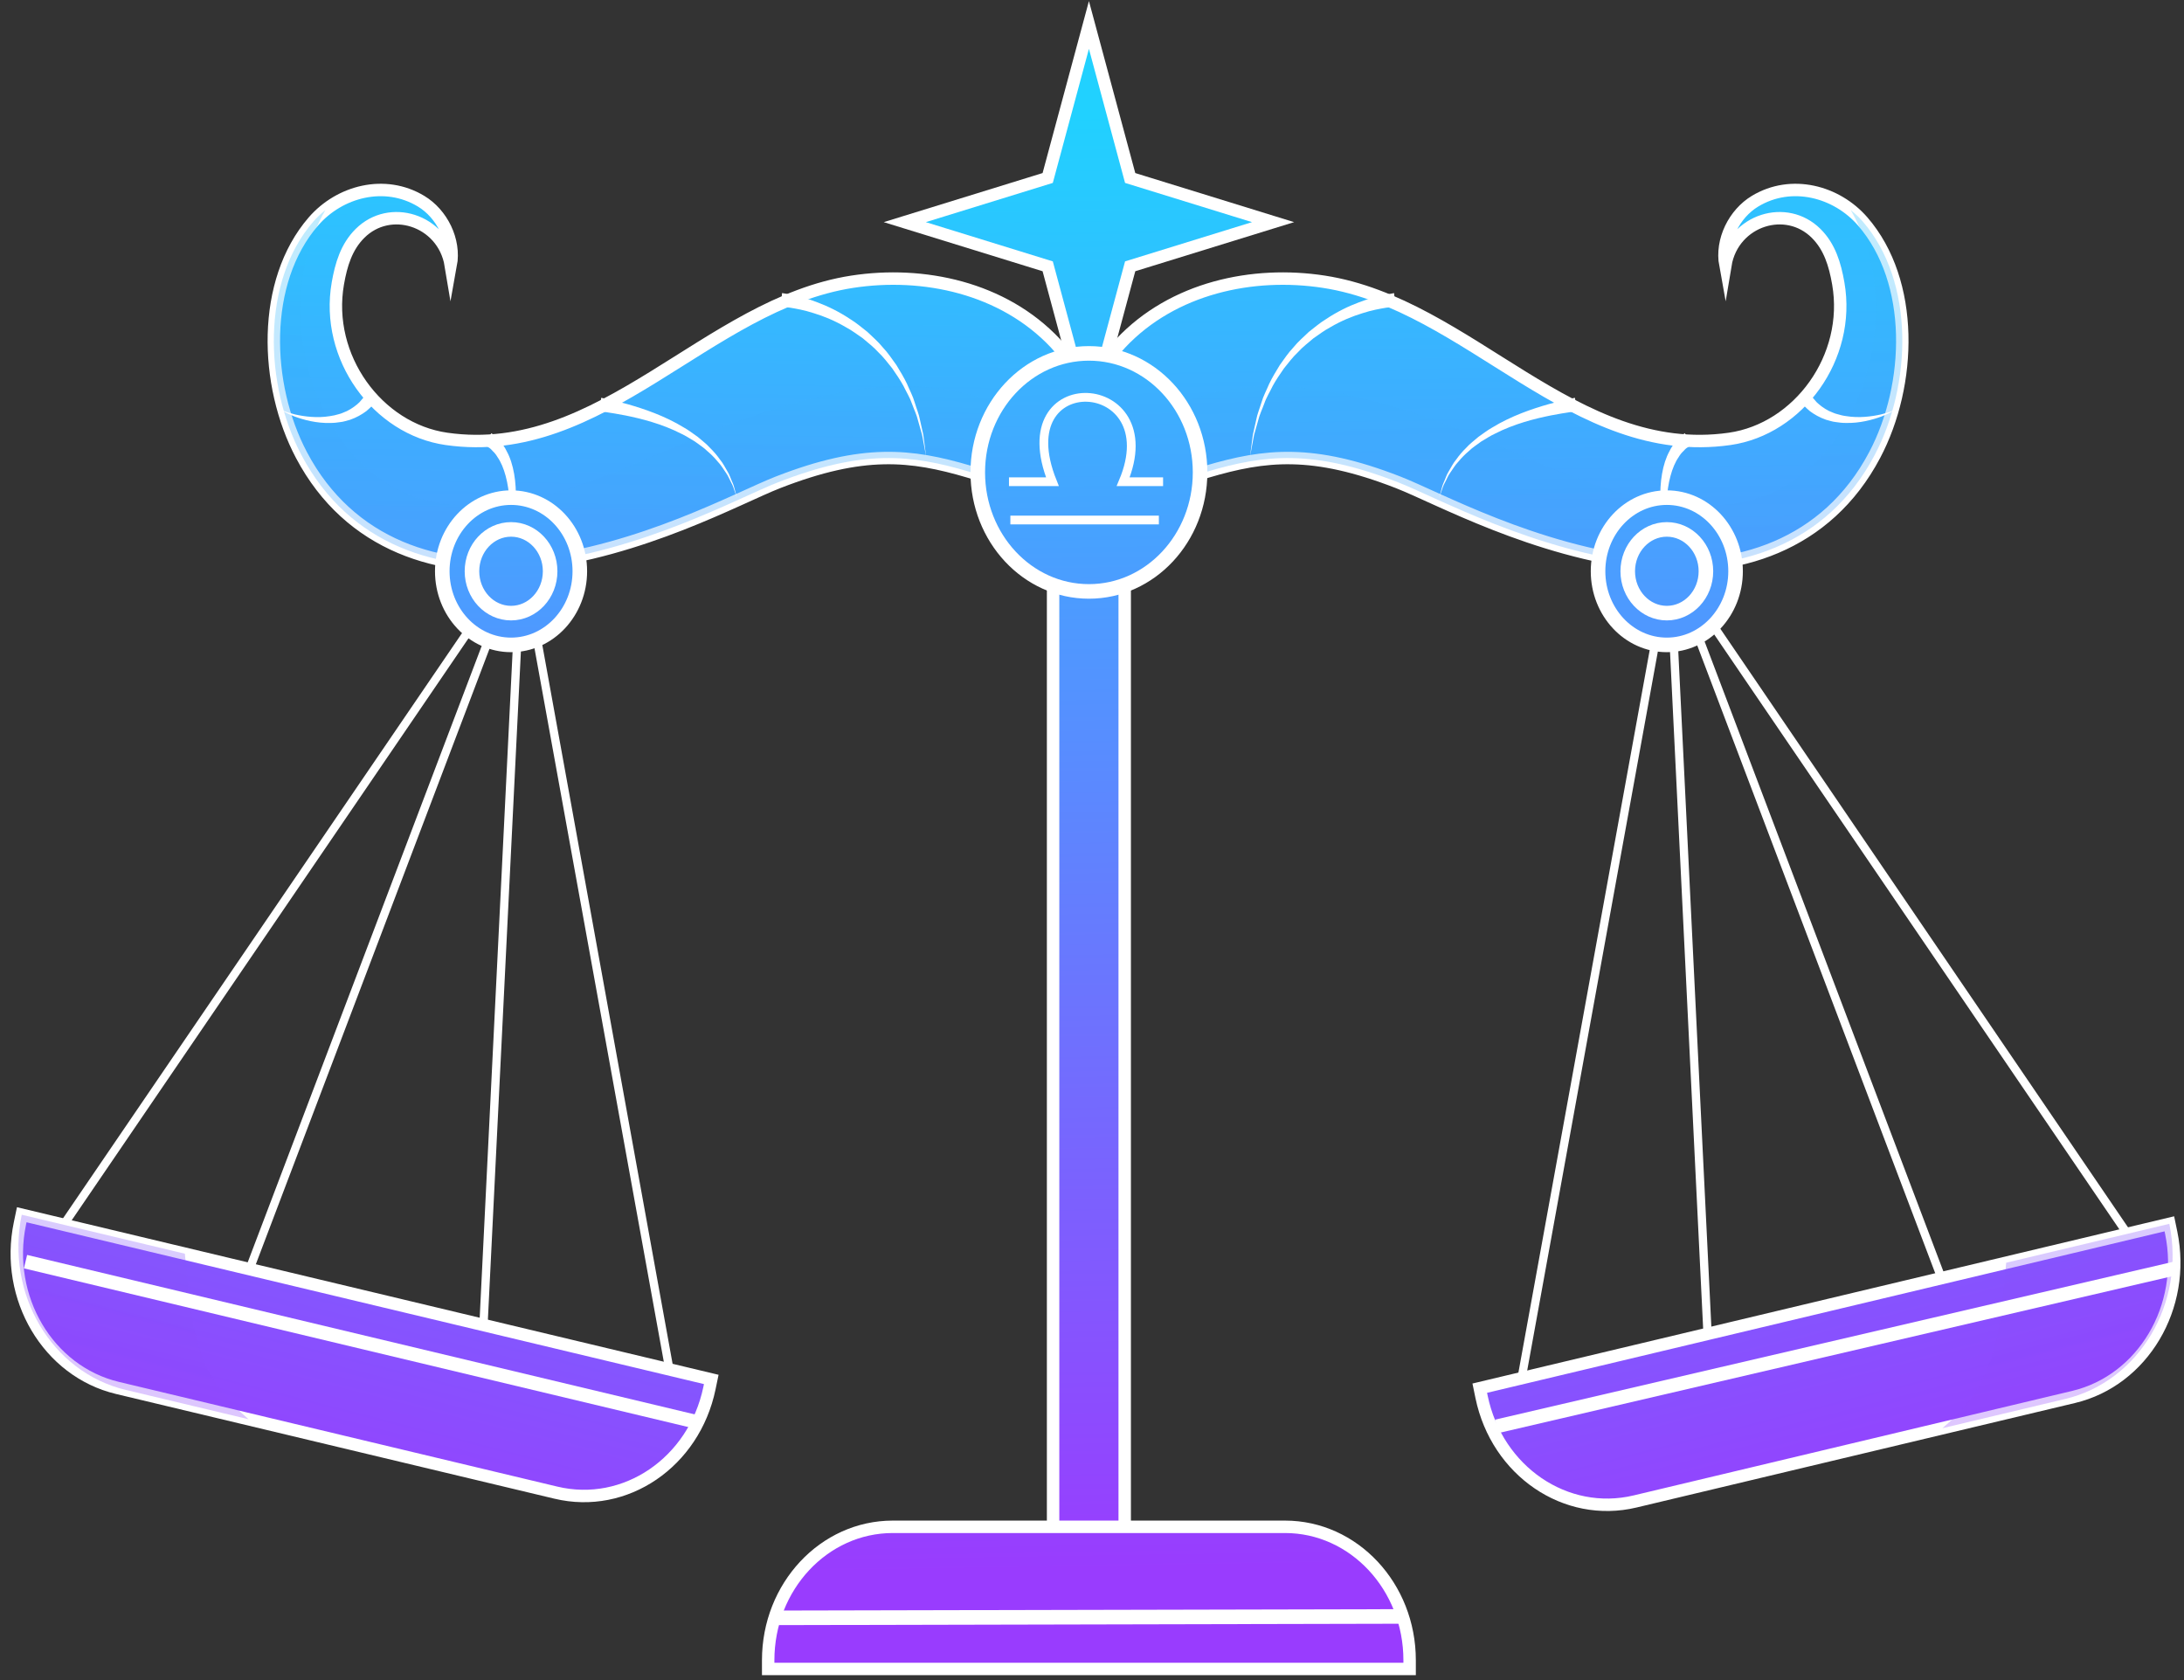 <svg width="130" height="100" viewBox="0 0 130 100" fill="none" xmlns="http://www.w3.org/2000/svg">
<rect x="0" y="0" width="130" height="100" fill="#333333" stroke="none"/>
<path d="M66.947 33.548H62.684V90.972H66.947V33.548Z" fill="url(#paint0_linear_12_3782)" stroke="white" stroke-width="0.74" stroke-miterlimit="10"/>
<path d="M75.778 13.222L67.272 15.851L64.817 24.958L62.363 15.851L53.856 13.222L62.363 10.594L64.817 1.486L67.272 10.594L75.778 13.222Z" fill="url(#paint1_linear_12_3782)" stroke="white" stroke-width="0.74" stroke-miterlimit="10"/>
<path d="M64.779 24.149C64.943 22.716 65.751 21.448 66.711 20.428C69.821 17.125 74.573 16.117 78.806 16.77C87.463 18.106 93.672 27.448 102.956 26.122C107.061 25.535 110.19 21.264 109.421 16.87C109.225 15.746 108.912 14.694 108.101 13.889C107.211 13.007 106.009 12.808 104.96 13.14C103.857 13.49 102.924 14.428 102.7 15.781C102.428 14.297 103.232 12.721 104.466 11.976C106.63 10.671 109.321 11.386 110.875 13.18C113.984 16.769 113.802 22.892 111.587 27.085C108.726 32.503 103.339 34.138 97.977 33.546C91.303 32.809 85.581 29.628 83.215 28.706C78.144 26.731 75.311 27.053 71.85 28.074C69.024 28.907 66.245 30.704 64.97 33.52C65.281 32.833 64.98 31.244 64.957 30.453C64.931 29.502 64.903 28.551 64.877 27.6C64.845 26.451 64.812 25.3 64.779 24.149Z" fill="url(#paint2_linear_12_3782)" stroke="white" stroke-width="0.74" stroke-miterlimit="10"/>
<path opacity="0.3" d="M110.875 13.181C110.659 12.932 110.418 12.709 110.163 12.505C113.824 18.823 110.465 29.114 103.058 29.984C96.715 30.729 90.729 26.808 84.895 24.821C75.204 21.521 70.888 22.932 64.857 26.909C64.864 27.139 64.87 27.37 64.877 27.6C64.903 28.551 64.931 29.502 64.957 30.453C64.979 31.244 65.28 32.833 64.97 33.52C66.244 30.704 69.023 28.907 71.85 28.073C75.311 27.053 78.144 26.731 83.215 28.706C85.581 29.628 91.303 32.809 97.977 33.546C103.339 34.138 108.726 32.503 111.587 27.085C113.802 22.893 113.984 16.77 110.875 13.181Z" fill="url(#paint3_linear_12_3782)"/>
<path d="M74.405 27.179C74.405 27.179 74.433 26.958 74.483 26.573C74.508 26.38 74.54 26.145 74.575 25.878C74.636 25.612 74.702 25.314 74.775 24.987C74.834 24.654 74.977 24.322 75.088 23.955C75.192 23.582 75.387 23.23 75.548 22.843C75.728 22.469 75.95 22.098 76.179 21.728C76.433 21.375 76.679 21.003 76.983 20.684C77.261 20.338 77.595 20.055 77.908 19.754C78.246 19.491 78.57 19.213 78.919 19.002C79.599 18.546 80.286 18.219 80.893 17.994C81.498 17.755 82.025 17.634 82.394 17.55C82.768 17.484 82.982 17.447 82.982 17.447L83.056 18.254C83.056 18.254 82.858 18.277 82.512 18.315C82.167 18.373 81.668 18.455 81.09 18.645C80.509 18.822 79.843 19.09 79.178 19.482C78.836 19.662 78.517 19.906 78.18 20.137C77.869 20.404 77.534 20.655 77.252 20.97C76.944 21.258 76.69 21.6 76.427 21.926C76.188 22.269 75.952 22.615 75.758 22.97C75.583 23.336 75.371 23.67 75.252 24.028C75.124 24.381 74.964 24.702 74.891 25.024C74.801 25.343 74.719 25.634 74.646 25.893C74.596 26.158 74.553 26.391 74.517 26.581C74.445 26.96 74.405 27.179 74.405 27.179Z" fill="white"/>
<path d="M85.66 29.65C85.66 29.65 85.704 29.485 85.781 29.196C85.82 29.051 85.859 28.874 85.948 28.684C86.037 28.497 86.1 28.26 86.239 28.046C86.372 27.828 86.492 27.573 86.68 27.35C86.849 27.109 87.047 26.876 87.274 26.654C87.485 26.412 87.751 26.226 87.999 26.005C88.269 25.819 88.533 25.609 88.823 25.448C89.963 24.749 91.22 24.329 92.163 24.061C93.109 23.798 93.746 23.677 93.746 23.677L93.867 24.478C93.867 24.478 93.232 24.548 92.301 24.729C91.373 24.916 90.134 25.224 88.997 25.808C88.706 25.94 88.442 26.121 88.169 26.279C87.919 26.471 87.648 26.631 87.433 26.847C87.2 27.043 86.993 27.253 86.814 27.472C86.616 27.674 86.484 27.911 86.339 28.113C86.188 28.314 86.113 28.534 86.013 28.713C85.911 28.891 85.86 29.066 85.812 29.207C85.716 29.489 85.66 29.65 85.66 29.65Z" fill="white"/>
<path d="M100.724 26.438C100.724 26.438 100.622 26.509 100.442 26.636C100.337 26.698 100.269 26.778 100.189 26.866C100.101 26.943 100.008 27.06 99.917 27.212C99.52 27.776 99.26 28.776 99.211 29.801C99.147 30.828 99.276 31.87 99.436 32.633C99.587 33.402 99.824 33.868 99.824 33.868C99.824 33.868 99.546 33.426 99.322 32.667C99.092 31.914 98.864 30.872 98.834 29.796C98.79 28.727 98.954 27.608 99.377 26.849C99.47 26.658 99.578 26.487 99.709 26.342C99.828 26.191 99.937 26.066 100.018 26.008C100.185 25.865 100.281 25.782 100.281 25.782L100.724 26.438Z" fill="white"/>
<path d="M107.591 23.186C107.591 23.186 107.645 23.273 107.738 23.424C107.831 23.6 107.968 23.753 108.131 23.937C108.319 24.119 108.57 24.312 108.874 24.464C109.032 24.521 109.187 24.613 109.365 24.65C109.538 24.703 109.717 24.748 109.902 24.769C110.639 24.891 111.41 24.795 111.968 24.666C112.248 24.599 112.479 24.524 112.634 24.455C112.791 24.392 112.868 24.327 112.868 24.327C112.868 24.327 112.799 24.402 112.647 24.486C112.499 24.576 112.276 24.683 112.001 24.788C111.45 24.992 110.678 25.197 109.872 25.174C109.671 25.176 109.47 25.154 109.27 25.121C109.069 25.104 108.879 25.027 108.69 24.983C108.317 24.854 107.99 24.667 107.723 24.466C107.455 24.235 107.248 24.026 107.16 23.892C107.05 23.755 106.987 23.676 106.987 23.676L107.591 23.186Z" fill="white"/>
<path d="M64.752 24.149C64.589 22.716 63.78 21.448 62.82 20.428C59.71 17.125 54.958 16.117 50.725 16.77C42.068 18.106 35.86 27.448 26.576 26.122C22.469 25.535 19.342 21.264 20.11 16.87C20.307 15.746 20.62 14.694 21.431 13.889C22.321 13.007 23.522 12.808 24.571 13.14C25.674 13.49 26.608 14.428 26.832 15.781C27.104 14.297 26.3 12.721 25.065 11.976C22.901 10.671 20.211 11.386 18.657 13.18C15.548 16.769 15.729 22.892 17.944 27.085C20.805 32.503 26.192 34.138 31.554 33.546C38.229 32.809 43.95 29.628 46.317 28.706C51.387 26.731 54.22 27.053 57.682 28.074C60.508 28.907 63.286 30.704 64.562 33.52C64.251 32.833 64.552 31.244 64.575 30.453C64.601 29.502 64.628 28.551 64.655 27.6C64.687 26.451 64.72 25.3 64.752 24.149Z" fill="url(#paint4_linear_12_3782)" stroke="white" stroke-width="0.74" stroke-miterlimit="10"/>
<path opacity="0.3" d="M18.657 13.181C18.872 12.932 19.113 12.709 19.368 12.505C15.707 18.823 19.066 29.114 26.473 29.984C32.815 30.729 38.801 26.808 44.636 24.821C54.326 21.521 58.643 22.932 64.674 26.909C64.667 27.139 64.66 27.37 64.654 27.6C64.627 28.551 64.6 29.502 64.574 30.453C64.552 31.244 64.25 32.833 64.561 33.52C63.286 30.704 60.507 28.907 57.681 28.073C54.219 27.053 51.386 26.731 46.316 28.706C43.95 29.628 38.228 32.809 31.553 33.546C26.191 34.138 20.804 32.503 17.943 27.085C15.729 22.893 15.548 16.77 18.657 13.181Z" fill="url(#paint5_linear_12_3782)"/>
<path d="M55.126 27.179C55.126 27.179 55.086 26.96 55.016 26.578C54.98 26.387 54.937 26.155 54.887 25.889C54.814 25.631 54.732 25.339 54.642 25.021C54.569 24.699 54.409 24.378 54.281 24.024C54.162 23.666 53.95 23.332 53.775 22.966C53.581 22.612 53.345 22.267 53.106 21.922C52.842 21.597 52.588 21.254 52.281 20.966C51.999 20.652 51.664 20.401 51.353 20.133C51.016 19.903 50.697 19.659 50.355 19.479C49.69 19.087 49.024 18.818 48.443 18.642C47.865 18.452 47.366 18.37 47.021 18.312C46.675 18.272 46.477 18.251 46.477 18.251L46.551 17.443C46.551 17.443 46.765 17.481 47.139 17.546C47.508 17.631 48.035 17.752 48.64 17.991C49.247 18.215 49.934 18.543 50.614 18.998C50.963 19.209 51.287 19.487 51.625 19.751C51.938 20.052 52.272 20.334 52.55 20.68C52.854 20.999 53.1 21.372 53.354 21.724C53.582 22.096 53.805 22.465 53.985 22.84C54.146 23.227 54.341 23.579 54.445 23.951C54.555 24.319 54.699 24.651 54.758 24.984C54.831 25.31 54.898 25.61 54.958 25.874C54.993 26.143 55.024 26.377 55.05 26.569C55.097 26.957 55.126 27.179 55.126 27.179Z" fill="white"/>
<path d="M43.872 29.65C43.872 29.65 43.816 29.489 43.72 29.207C43.672 29.066 43.62 28.891 43.519 28.713C43.419 28.534 43.344 28.314 43.193 28.113C43.048 27.911 42.917 27.673 42.718 27.472C42.539 27.253 42.332 27.043 42.099 26.847C41.884 26.631 41.613 26.471 41.363 26.279C41.09 26.121 40.826 25.94 40.535 25.808C39.398 25.226 38.159 24.916 37.231 24.729C36.3 24.548 35.666 24.478 35.666 24.478L35.787 23.677C35.787 23.677 36.424 23.798 37.37 24.061C38.312 24.329 39.57 24.749 40.709 25.448C41 25.608 41.265 25.819 41.534 26.005C41.782 26.226 42.048 26.412 42.259 26.654C42.486 26.876 42.684 27.109 42.853 27.35C43.042 27.573 43.162 27.828 43.294 28.046C43.433 28.26 43.496 28.497 43.585 28.684C43.674 28.872 43.713 29.05 43.752 29.196C43.828 29.485 43.872 29.65 43.872 29.65Z" fill="white"/>
<path d="M29.252 25.781C29.252 25.781 29.348 25.864 29.515 26.007C29.596 26.065 29.705 26.189 29.824 26.341C29.955 26.486 30.064 26.656 30.156 26.848C30.58 27.607 30.744 28.727 30.7 29.796C30.67 30.87 30.44 31.913 30.212 32.665C29.988 33.425 29.71 33.867 29.71 33.867C29.71 33.867 29.946 33.4 30.098 32.631C30.256 31.868 30.386 30.826 30.322 29.8C30.274 28.775 30.013 27.775 29.616 27.211C29.525 27.058 29.432 26.942 29.344 26.865C29.265 26.776 29.197 26.697 29.091 26.635C28.911 26.508 28.809 26.436 28.809 26.436L29.252 25.781Z" fill="white"/>
<path d="M22.545 23.677C22.545 23.677 22.482 23.756 22.372 23.894C22.283 24.027 22.077 24.236 21.809 24.468C21.541 24.669 21.214 24.855 20.841 24.985C20.652 25.029 20.462 25.106 20.261 25.123C20.062 25.155 19.861 25.177 19.659 25.175C18.853 25.2 18.081 24.994 17.53 24.79C17.255 24.685 17.032 24.578 16.883 24.488C16.732 24.403 16.662 24.328 16.662 24.328C16.662 24.328 16.739 24.394 16.896 24.457C17.051 24.525 17.282 24.601 17.562 24.668C18.121 24.796 18.891 24.893 19.628 24.77C19.813 24.748 19.992 24.703 20.165 24.652C20.343 24.614 20.498 24.522 20.656 24.465C20.96 24.313 21.211 24.121 21.399 23.939C21.562 23.753 21.699 23.601 21.792 23.426C21.885 23.275 21.938 23.188 21.938 23.188L22.545 23.677Z" fill="white"/>
<path d="M28.714 80.179L31.046 32.961L39.877 81.685" stroke="white" stroke-width="0.493" stroke-miterlimit="10"/>
<path d="M14.39 76.763L31.019 32.961L3.686 73.048" stroke="white" stroke-width="0.493" stroke-miterlimit="10"/>
<path d="M6.989 82.611L33.09 88.845C37.216 89.831 41.307 87.048 42.228 82.63L42.337 82.106L1.294 72.303L1.185 72.827C0.265 77.245 2.863 81.626 6.989 82.611Z" fill="url(#paint6_linear_12_3782)" stroke="white" stroke-width="0.74" stroke-miterlimit="10"/>
<path opacity="0.3" d="M11.004 74.622C11.297 77.533 11.372 80.495 13.223 82.856C13.694 83.457 14.225 83.992 14.796 84.475L7.479 82.728C3.082 81.678 0.314 77.01 1.294 72.303L11.004 74.622Z" fill="url(#paint7_linear_12_3782)"/>
<path d="M1.519 75.095L41.558 84.658" stroke="white" stroke-width="0.822" stroke-miterlimit="10"/>
<path d="M34.513 34.002C34.513 36.423 32.68 38.385 30.42 38.385C28.159 38.385 26.326 36.422 26.326 34.002C26.326 31.582 28.159 29.62 30.42 29.62C32.68 29.62 34.513 31.581 34.513 34.002Z" fill="url(#paint8_linear_12_3782)" stroke="white" stroke-width="0.867" stroke-miterlimit="10"/>
<path d="M32.746 34.002C32.746 35.378 31.704 36.494 30.42 36.494C29.135 36.494 28.093 35.378 28.093 34.002C28.093 32.627 29.135 31.511 30.42 31.511C31.704 31.511 32.746 32.627 32.746 34.002Z" fill="url(#paint9_linear_12_3782)" stroke="white" stroke-width="0.867" stroke-miterlimit="10"/>
<path d="M101.704 80.705L99.393 33.487L90.54 82.205" stroke="white" stroke-width="0.493" stroke-miterlimit="10"/>
<path d="M116.029 77.297L99.421 33.487L126.734 73.587" stroke="white" stroke-width="0.493" stroke-miterlimit="10"/>
<path d="M123.428 83.149L97.324 89.37C93.198 90.353 89.108 87.568 88.189 83.15L88.081 82.626L129.128 72.844L129.237 73.369C130.154 77.788 127.554 82.166 123.428 83.149Z" fill="url(#paint10_linear_12_3782)" stroke="white" stroke-width="0.74" stroke-miterlimit="10"/>
<path opacity="0.3" d="M119.416 75.158C119.122 78.068 119.046 81.031 117.193 83.391C116.722 83.992 116.191 84.526 115.62 85.009L122.937 83.266C127.334 82.218 130.105 77.552 129.126 72.844L119.416 75.158Z" fill="url(#paint11_linear_12_3782)"/>
<path d="M89.083 84.901L129.433 75.508" stroke="white" stroke-width="0.822" stroke-miterlimit="10"/>
<path d="M103.308 34.002C103.308 36.423 101.476 38.385 99.215 38.385C96.954 38.385 95.122 36.422 95.122 34.002C95.122 31.582 96.954 29.62 99.215 29.62C101.476 29.62 103.308 31.581 103.308 34.002Z" fill="url(#paint12_linear_12_3782)" stroke="white" stroke-width="0.867" stroke-miterlimit="10"/>
<path d="M101.543 34.002C101.543 35.378 100.501 36.494 99.216 36.494C97.931 36.494 96.889 35.378 96.889 34.002C96.889 32.627 97.931 31.511 99.216 31.511C100.501 31.511 101.543 32.627 101.543 34.002Z" fill="url(#paint13_linear_12_3782)" stroke="white" stroke-width="0.867" stroke-miterlimit="10"/>
<path d="M64.817 35.202C68.471 35.202 71.433 32.031 71.433 28.118C71.433 24.206 68.471 21.034 64.817 21.034C61.163 21.034 58.201 24.206 58.201 28.118C58.201 32.031 61.163 35.202 64.817 35.202Z" fill="url(#paint14_linear_12_3782)" stroke="white" stroke-width="0.867" stroke-miterlimit="10"/>
<path d="M83.906 99.339H45.725V98.819C45.725 94.433 49.045 90.878 53.142 90.878H76.489C80.586 90.878 83.906 94.433 83.906 98.819V99.339Z" fill="url(#paint15_linear_12_3782)" stroke="white" stroke-width="0.74" stroke-miterlimit="10"/>
<path d="M46.347 96.295L83.396 96.213" stroke="white" stroke-width="0.867" stroke-miterlimit="10"/>
<path d="M60.058 28.674H62.644C59.85 21.71 69.565 22.245 66.855 28.674H69.231" stroke="white" stroke-width="0.521" stroke-miterlimit="10"/>
<path d="M60.141 30.952H68.98" stroke="white" stroke-width="0.521" stroke-miterlimit="10"/>
<defs>
<linearGradient id="paint0_linear_12_3782" x1="64.003" y1="3.177" x2="65.428" y2="93.493" gradientUnits="userSpaceOnUse">
<stop stop-color="#21D1FF"/>
<stop offset="1" stop-color="#993CFE"/>
</linearGradient>
<linearGradient id="paint1_linear_12_3782" x1="64.729" y1="6.798" x2="66.154" y2="97.114" gradientUnits="userSpaceOnUse">
<stop stop-color="#21D1FF"/>
<stop offset="1" stop-color="#993CFE"/>
</linearGradient>
<linearGradient id="paint2_linear_12_3782" x1="88.739" y1="2.787" x2="90.164" y2="93.103" gradientUnits="userSpaceOnUse">
<stop stop-color="#21D1FF"/>
<stop offset="1" stop-color="#993CFE"/>
</linearGradient>
<linearGradient id="paint3_linear_12_3782" x1="88.759" y1="2.786" x2="90.184" y2="93.103" gradientUnits="userSpaceOnUse">
<stop stop-color="#21D1FF"/>
<stop offset="1" stop-color="#993CFE"/>
</linearGradient>
<linearGradient id="paint4_linear_12_3782" x1="40.78" y1="3.686" x2="39.355" y2="94.002" gradientUnits="userSpaceOnUse">
<stop stop-color="#21D1FF"/>
<stop offset="1" stop-color="#993CFE"/>
</linearGradient>
<linearGradient id="paint5_linear_12_3782" x1="40.761" y1="3.686" x2="39.335" y2="94.002" gradientUnits="userSpaceOnUse">
<stop stop-color="#21D1FF"/>
<stop offset="1" stop-color="#993CFE"/>
</linearGradient>
<linearGradient id="paint6_linear_12_3782" x1="38.025" y1="4.475" x2="15.739" y2="91.714" gradientUnits="userSpaceOnUse">
<stop stop-color="#21D1FF"/>
<stop offset="1" stop-color="#993CFE"/>
</linearGradient>
<linearGradient id="paint7_linear_12_3782" x1="25.231" y1="1.257" x2="2.96" y2="88.438" gradientUnits="userSpaceOnUse">
<stop stop-color="#21D1FF"/>
<stop offset="1" stop-color="#993CFE"/>
</linearGradient>
<linearGradient id="paint8_linear_12_3782" x1="30.003" y1="3.714" x2="31.428" y2="94.03" gradientUnits="userSpaceOnUse">
<stop stop-color="#21D1FF"/>
<stop offset="1" stop-color="#993CFE"/>
</linearGradient>
<linearGradient id="paint9_linear_12_3782" x1="30.003" y1="3.713" x2="31.428" y2="94.032" gradientUnits="userSpaceOnUse">
<stop stop-color="#21D1FF"/>
<stop offset="1" stop-color="#993CFE"/>
</linearGradient>
<linearGradient id="paint10_linear_12_3782" x1="92.192" y1="3.932" x2="114.432" y2="91.19" gradientUnits="userSpaceOnUse">
<stop stop-color="#21D1FF"/>
<stop offset="1" stop-color="#993CFE"/>
</linearGradient>
<linearGradient id="paint11_linear_12_3782" x1="104.989" y1="0.725" x2="127.213" y2="87.921" gradientUnits="userSpaceOnUse">
<stop stop-color="#21D1FF"/>
<stop offset="1" stop-color="#993CFE"/>
</linearGradient>
<linearGradient id="paint12_linear_12_3782" x1="98.784" y1="2.628" x2="100.209" y2="92.945" gradientUnits="userSpaceOnUse">
<stop stop-color="#21D1FF"/>
<stop offset="1" stop-color="#993CFE"/>
</linearGradient>
<linearGradient id="paint13_linear_12_3782" x1="98.784" y1="2.628" x2="100.209" y2="92.947" gradientUnits="userSpaceOnUse">
<stop stop-color="#21D1FF"/>
<stop offset="1" stop-color="#993CFE"/>
</linearGradient>
<linearGradient id="paint14_linear_12_3782" x1="64.474" y1="3.169" x2="65.899" y2="93.487" gradientUnits="userSpaceOnUse">
<stop stop-color="#21D1FF"/>
<stop offset="1" stop-color="#993CFE"/>
</linearGradient>
<linearGradient id="paint15_linear_12_3782" x1="63.495" y1="3.105" x2="64.922" y2="93.497" gradientUnits="userSpaceOnUse">
<stop stop-color="#21D1FF"/>
<stop offset="1" stop-color="#993CFE"/>
</linearGradient>
</defs>
</svg>
